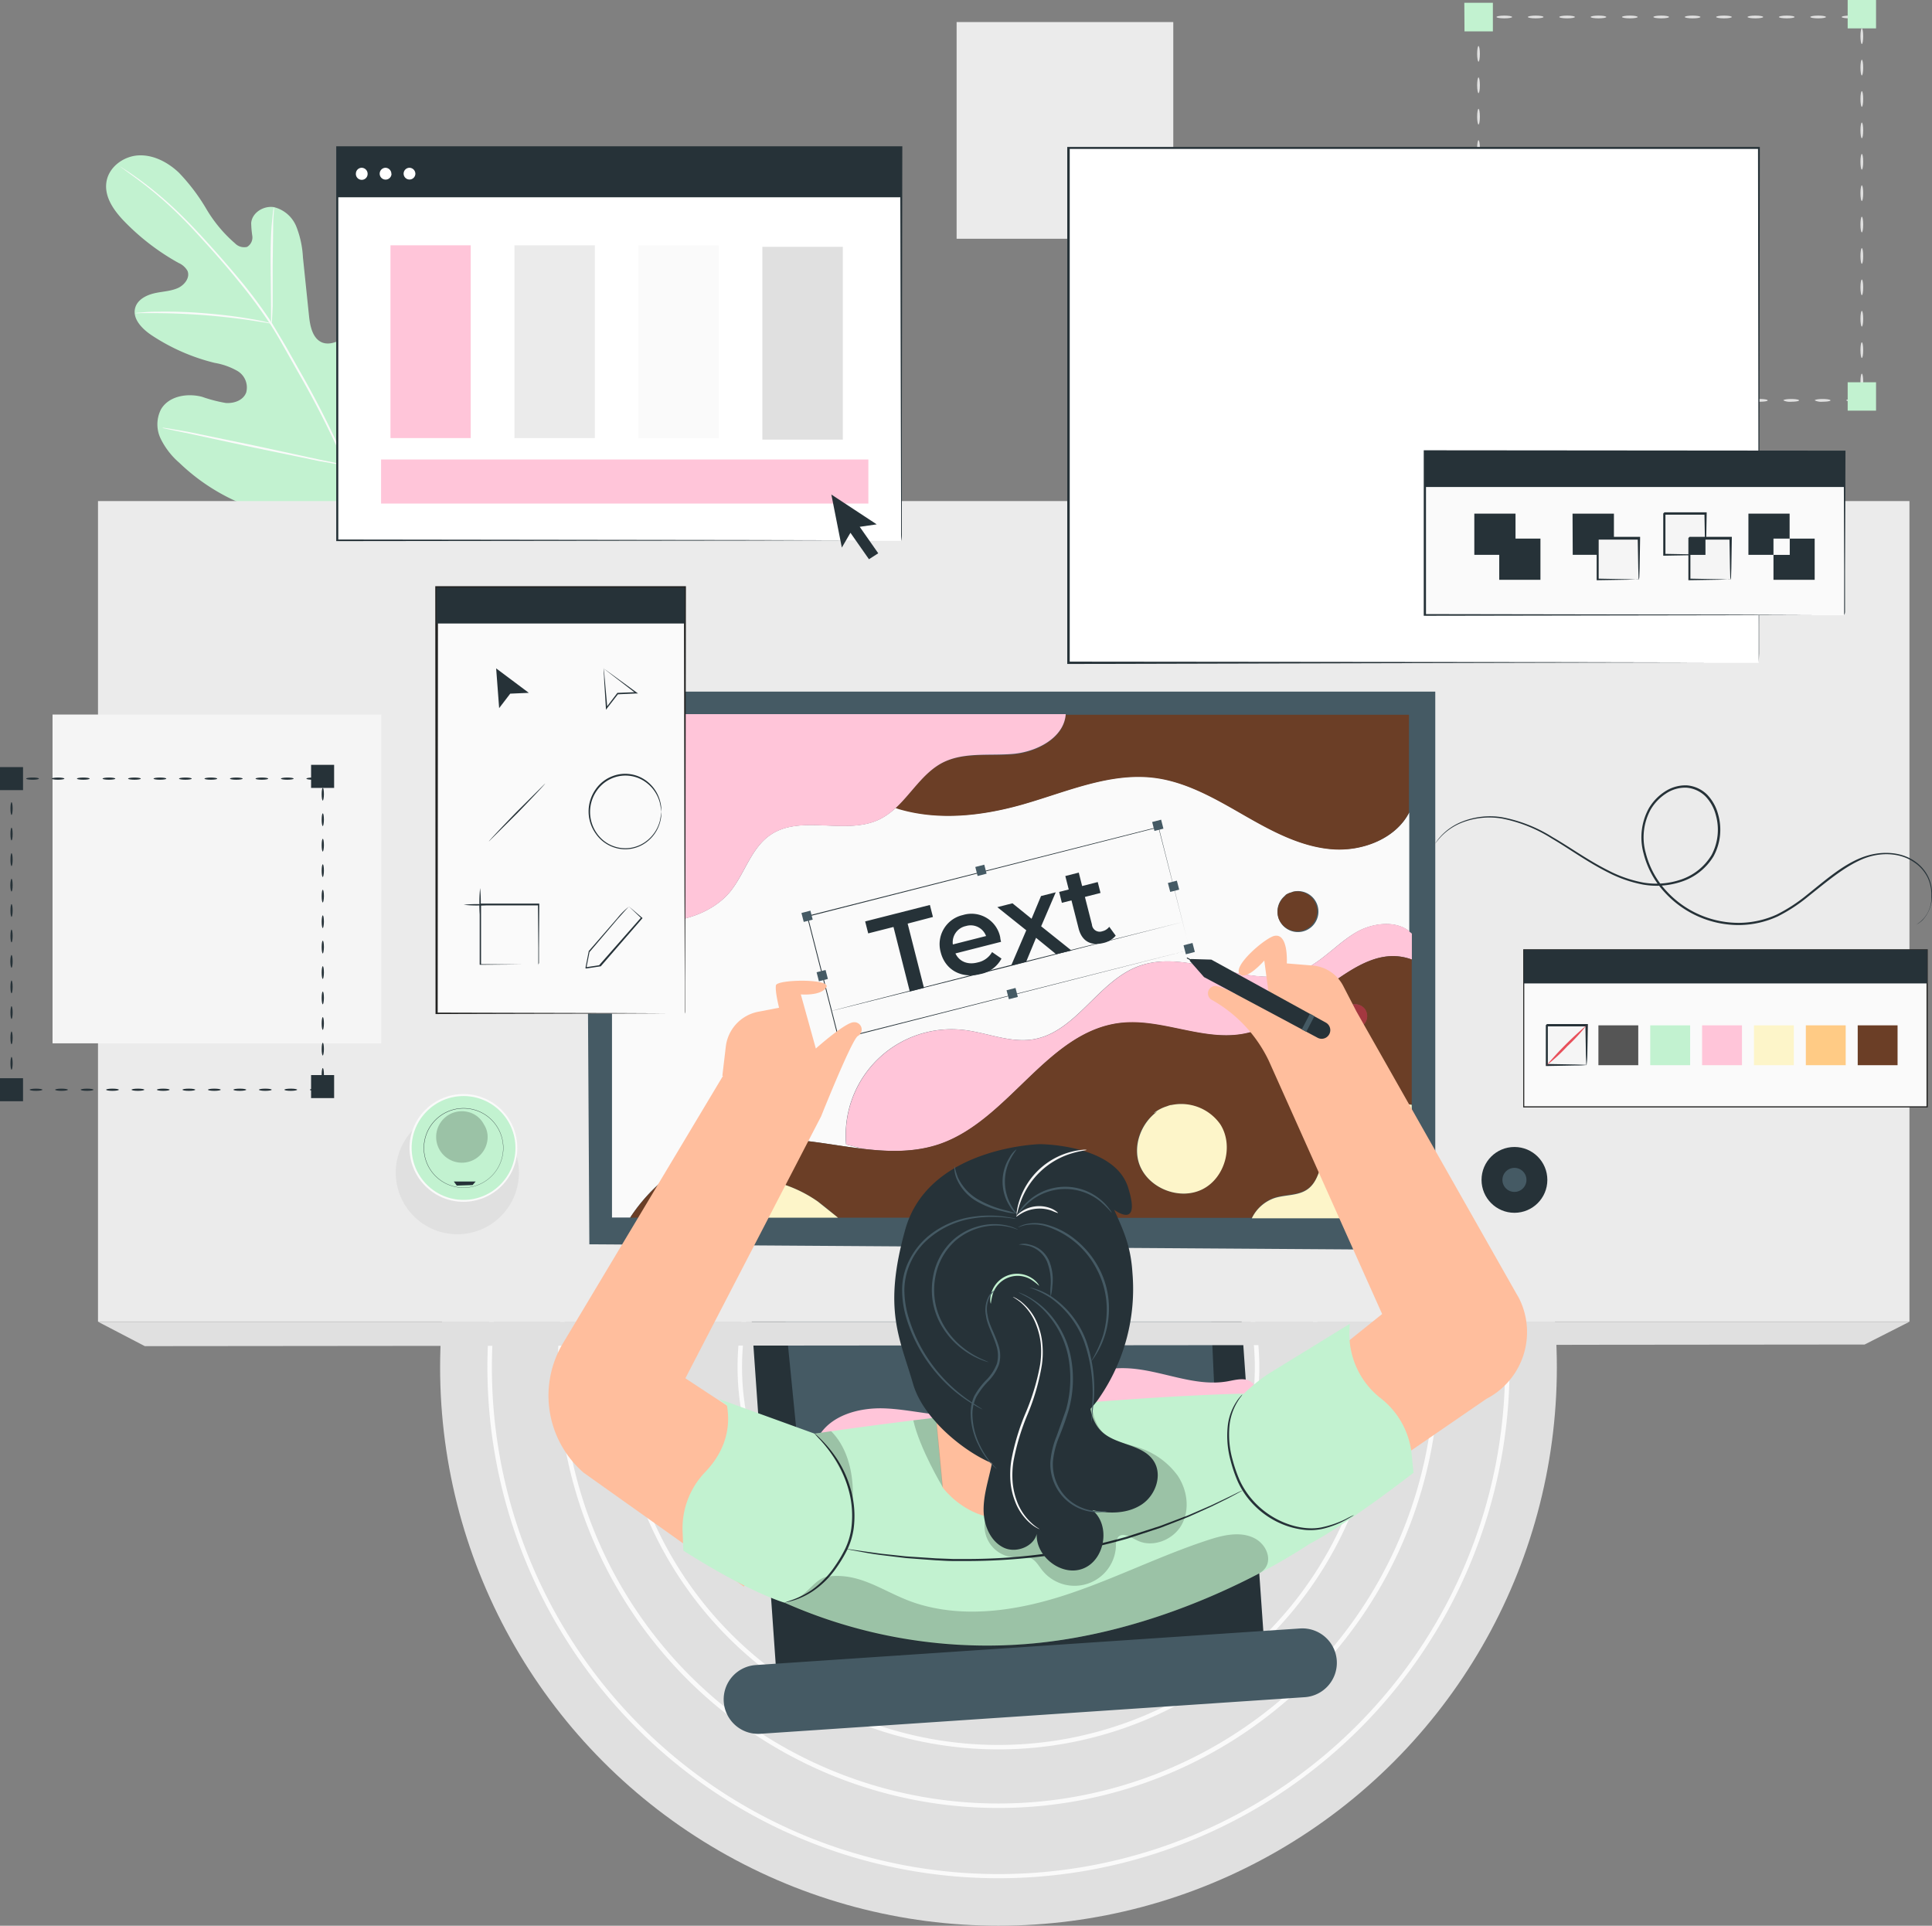 <svg xmlns="http://www.w3.org/2000/svg" xmlns:xlink="http://www.w3.org/1999/xlink" viewBox="0 0 430.95 429.51" xmlns:v="https://vecta.io/nano"><rect x="0" y="0" width="430.95" height="429.51" fill="#808080" stroke="none"/><style><![CDATA[.S{fill:#263238}.T{fill:#fafafa}.U{fill:#455a64}.V{fill:#f5f5f5}.W{fill:#ffc5d9}.X{fill:#e0e0e0}.Y{fill:#c2f2d0}.Z{fill:#ebebeb}.a{fill:#6b3e26}.b{fill:#fdf5c9}.c{fill:#e8505b}.d{fill:#ffbe9d}]]></style><g class="X"><use xlink:href="#B"/><path d="M404.8 89.3c0-.17.79-.31 1.75-.31s1.76.14 1.76.31-.79.3-1.76.3a3.21 3.21 0 0 1-1.75-.3zm-7 0c0-.17.79-.31 1.75-.31s1.75.14 1.75.31-.78.3-1.75.3a3.21 3.21 0 0 1-1.75-.3z"/><use xlink:href="#C"/><use xlink:href="#C" x="-7"/><use xlink:href="#B" x="-35.01"/><path d="M369.79 89.3c0-.17.79-.31 1.76-.31s1.75.14 1.75.31-.79.3-1.75.3a3.3 3.3 0 0 1-1.76-.3zm-7 0c0-.17.79-.31 1.75-.31s1.75.14 1.75.31-.78.3-1.75.3a3.21 3.21 0 0 1-1.75-.3z"/><use xlink:href="#C" x="-35.01"/><use xlink:href="#C" x="-42.01"/><use xlink:href="#B" x="-70.02"/><use xlink:href="#B" x="-77.02"/><path d="M329.8 87.28c.16 0 .3.79.3 1.75v.27l-.3-.3c.84 0 1.48.14 1.48.3s-.64.27-1.48.3h-.3V89c-.01-.93.13-1.72.3-1.72z"/><use xlink:href="#D"/><use xlink:href="#E"/><use xlink:href="#E" y="-7"/><path d="M329.8 59.28c.16 0 .3.78.3 1.75s-.14 1.75-.3 1.75-.31-.79-.31-1.75.14-1.75.31-1.75z"/><use xlink:href="#D" y="-28.01"/><use xlink:href="#D" y="-35.01"/><use xlink:href="#E" y="-35.01"/><use xlink:href="#E" y="-42.01"/><path d="M329.8 24.27c.16 0 .3.78.3 1.75s-.14 1.75-.3 1.75-.31-.79-.31-1.75.14-1.75.31-1.75zm0-7c.16 0 .3.79.3 1.76s-.14 1.75-.3 1.75-.31-.79-.31-1.75.14-1.77.31-1.77z"/><use xlink:href="#D" y="-70.02"/><path d="M330.3 3.79c0 .08-.2.16-.52.21l.21-.21a6.21 6.21 0 0 1 .09 1.21c0 1-.14 1.75-.3 1.75s-.31-.75-.31-1.75a8.25 8.25 0 0 1 .09-1.22v-.24h.18c.38.08.56.16.56.25z"/><use xlink:href="#F"/><use xlink:href="#F" x="7"/><use xlink:href="#G"/><use xlink:href="#G" x="7"/><use xlink:href="#H"/><use xlink:href="#H" x="7"/><use xlink:href="#F" x="42"/><path d="M386.3 3.79c0 .16-.79.3-1.75.3s-1.76-.14-1.76-.3.79-.31 1.76-.31 1.75.14 1.75.31z"/><use xlink:href="#G" x="42"/><use xlink:href="#H" x="35"/><use xlink:href="#H" x="42"/><use xlink:href="#F" x="77"/><use xlink:href="#I"/><path d="M415.3 16.83c-.17 0-.31-.79-.31-1.76s.14-1.75.31-1.75.3.79.3 1.75-.13 1.76-.3 1.76z"/><use xlink:href="#J"/><use xlink:href="#K"/><use xlink:href="#K" y="7"/><use xlink:href="#I" y="35.01"/><use xlink:href="#I" y="42.01"/><use xlink:href="#J" y="35.01"/><use xlink:href="#J" y="42.01"/><use xlink:href="#K" y="42.01"/><use xlink:href="#K" y="49.01"/><use xlink:href="#I" y="77.02"/></g><path d="M412.14 85.26h6.33v6.33h-6.33zm-85.51.87H333v6.33h-6.33zM412.14 0h6.33v6.33h-6.33zm-85.51.62H333V7h-6.33zM82.22 112.69c11.06-9.7 12.06-25.54 10-39.45-.34-2.33-.36-4.81-1.69-6.74s-4.08-3-6.06-1.82c-1.64 1-2.17 3.1-3 4.88a13.7 13.7 0 0 1-4.89 5.82c-1.4.94-3.18 1.61-4.74 1-2.13-.89-2.68-3.65-2.92-6l-1.35-13a21.56 21.56 0 0 0-1.46-6.81 7.26 7.26 0 0 0-5-4.37c-2.28-.37-4.87 1.2-5.08 3.52a21.69 21.69 0 0 0 .25 2.9 2.45 2.45 0 0 1-1.17 2.45 2.84 2.84 0 0 1-2.67-.78 30.81 30.81 0 0 1-6.45-7.75 43.25 43.25 0 0 0-6.12-8.06c-2.45-2.31-5.68-4-9-3.82s-6.66 2.61-7.14 6 1.8 6.47 4.16 8.88a51.94 51.94 0 0 0 11.91 9.09 4.28 4.28 0 0 1 2 1.74c.68 1.49-.62 3.19-2.09 3.86-1.71.77-3.61.77-5.4 1.21s-3.65 1.43-4.15 3.21c-.69 2.47 1.57 4.74 3.7 6.15a44.68 44.68 0 0 0 14 6.13A15.42 15.42 0 0 1 53 82.76a4.28 4.28 0 0 1 1.92 4.77c-.65 1.77-2.73 2.48-4.55 2.35a32.37 32.37 0 0 1-5.31-1.38c-3.32-.86-7.41-.18-9.15 2.8a7.37 7.37 0 0 0-.06 6.57 17 17 0 0 0 4.15 5.35 44.89 44.89 0 0 0 20.51 11.28c7.68 1.75 14.6 1.69 21.66-1.81" class="Y"/><g class="T"><path d="M83.54 123a103 103 0 0 0-5.9-18.69 209.32 209.32 0 0 0-10.71-21.44l-3.1-5.49-3.13-5.26a107.61 107.61 0 0 0-6.86-9.3C51.51 60 49.2 57.35 47 54.91s-4.26-4.66-6.25-6.61a82.79 82.79 0 0 0-10-8.51c-1.26-.9-2.26-1.58-2.94-2l-.78-.5c-.18-.12-.27-.17-.28-.16l.25.19.76.54L30.67 40a88.87 88.87 0 0 1 9.91 8.58c2 2 4 4.2 6.2 6.64s4.46 5.07 6.77 7.92a107 107 0 0 1 6.82 9.29c1.09 1.67 2.09 3.44 3.11 5.24l3.09 5.48a211.32 211.32 0 0 1 10.73 21.33 103.83 103.83 0 0 1 6 18.61"/><path d="M60.57 72.12a4.21 4.21 0 0 0 .12-1l.13-2.78v-9.16l.12-9.18c0-1.17.1-2.11.15-2.77a4.18 4.18 0 0 0 0-1 4.9 4.9 0 0 0-.19 1L60.62 50c-.19 2.34-.27 5.59-.25 9.17l.09 9.15v2.78a4.79 4.79 0 0 0 .11 1.02zm-30.43-2.28a6.12 6.12 0 0 0 1.21 0h3.27c2.76 0 6.58.12 10.79.44s8 .79 10.73 1.2l3.24.51a6.81 6.81 0 0 0 1.19.16 6.64 6.64 0 0 0-1.16-.32c-1.07-.25-2.14-.47-3.22-.65-2.73-.49-6.53-1-10.75-1.33a105.59 105.59 0 0 0-10.82-.32c-1.39 0-2.51.11-3.28.18a6 6 0 0 0-1.2.13zm47.08 34a1.68 1.68 0 0 0 .16-.39l.39-1.13 1.31-4.22c1.07-3.57 2.38-8.55 3.75-14.07l3.62-14.1 1.18-4.25.37-1.18a2.07 2.07 0 0 0 .08-.42 1.71 1.71 0 0 0-.17.39c-.1.31-.23.68-.39 1.13-.33 1-.78 2.43-1.31 4.22-1.06 3.57-2.37 8.56-3.75 14.08L78.79 98l-1.18 4.25-.31 1.16a1.15 1.15 0 0 0-.08.41z"/><path d="M36.19 95.42a1.48 1.48 0 0 0 .41.12l1.19.26 4.4.91 14.47 3.12 14.5 3 4.42.77 1.21.18a1.55 1.55 0 0 0 .43 0 2.77 2.77 0 0 0-.41-.12l-1.2-.26-4.39-.9-14.47-3.13-14.51-3-4.42-.77-1.21-.18a2.94 2.94 0 0 0-.42 0z"/></g><circle cx="222.72" cy="304.96" r="124.55" class="X"/><path d="M222.72 403.25A98.29 98.29 0 1 1 321 305a98.3 98.3 0 0 1-98.28 98.25zm0-195.58A97.29 97.29 0 1 0 320 305a97.29 97.29 0 0 0-97.29-97.29zm0 211.25a114 114 0 1 1 114-114 114 114 0 0 1-114 114zm0-226.93a113 113 0 1 0 113 113 113 113 0 0 0-113-112.99zm0 198.19A85.23 85.23 0 1 1 307.94 305a85.23 85.23 0 0 1-85.22 85.18zm0-169.45A84.23 84.23 0 1 0 306.94 305a84.23 84.23 0 0 0-84.22-84.23zm0 156.1A71.87 71.87 0 1 1 294.59 305a71.87 71.87 0 0 1-71.87 71.83zm0-142.74A70.87 70.87 0 1 0 293.59 305a70.87 70.87 0 0 0-70.87-70.87zm0 129A58.19 58.19 0 1 1 280.9 305a58.19 58.19 0 0 1-58.18 58.18zm0-115.37A57.19 57.19 0 1 0 279.9 305a57.19 57.19 0 0 0-57.18-57.19zm0 103A45.86 45.86 0 1 1 268.58 305a45.86 45.86 0 0 1-45.86 45.86zm0-90.72a44.86 44.86 0 1 0 44.86 45 44.86 44.86 0 0 0-44.86-44.86z" class="T"/><path d="M213.38,4.92h48.33V53.25H213.38Z" class="Z"/><path d="M165.71,266.62,274.46,259l8.36,119.44-108.75,7.61Z" class="S"/><path d="M271.21,317.43l-1.59-35.21-94.74,8.89,3.62,36.58ZM291,378.54,169.62,386.7a7.69,7.69,0,0,1-8.18-7.15h0a7.68,7.68,0,0,1,7.15-8.18h0L290,363.21a7.69,7.69,0,0,1,8.18,7.15h0a7.69,7.69,0,0,1-7.15,8.18Z" class="U"/><path d="M21.86,111.76H425.92v183H21.86Z" class="Z"/><path d="M21.86,294.8l10.44,5.44,383.62-.36,10-5.08Z" class="X"/><path d="M131.46,277.53l-.72-123.27H320.15V278.8l-188.69-1.27Z" class="U"/><path d="M170.55,254.07c7.33-.39,14.78,1.34,22.11,2.18l-3.93-1A23.61,23.61,0,0,1,215,229.72c5.21.61,10.33,2.95,15.5,2.08,9.49-1.6,14.36-12.89,23.37-16.27,11.51-4.32,24.91,5.78,36.26,1.05,4.6-1.91,7.95-6,12.22-8.54,3.65-2.19,8.95-2.83,12-.3V181.21c-3,5.86-10.5,8.71-17.22,8.16-7.14-.59-13.63-4.17-19.83-7.73s-12.55-7.22-19.65-8.22c-10.11-1.29-19.9,3.22-29.7,6-8.85,2.49-18.38,3.57-27.21,1-.3-.09-.58-.2-.88-.3a15.13,15.13,0,0,1-3.68,2.62c-7.52,3.64-17.55-1.24-24.41,3.52-4.11,2.85-5.54,8.19-8.56,12.18-5.57,7.36-19,9.49-26.7,4.33v68.78h4.05a39,39,0,0,1,30-17.48Zm116-54.32a4,4,0,0,1,1.54-.74l.22-.08h-.08a4.57,4.57,0,1,1-1.23.57Z" class="T"/><path d="M314.38,207.7c-3.08-2.53-8.38-1.89-12,.3-4.27,2.57-7.62,6.63-12.22,8.54-11.35,4.73-24.75-5.37-36.26-1-9,3.38-13.88,14.67-23.37,16.27-5.17.87-10.29-1.47-15.5-2.08a23.62,23.62,0,0,0-26.27,25.53l3.93,1c5.71.66,11.33.78,16.76-1,15.62-5.28,24.13-25.18,40.51-27.07,9.08-1,18.15,4,27.17,2.47,7.31-1.24,13.14-6.55,19.18-10.85s11.87-8.26,18.62-5.79v-5.79a5.79,5.79,0,0,0-.55-.43Z" class="W"/><path d="M296.3,219.75c-6,4.3-11.87,9.61-19.18,10.85-9,1.54-18.09-3.52-27.17-2.47-16.38,1.89-24.89,21.79-40.51,27.07-5.43,1.83-11.05,1.71-16.76,1.05-7.33-.84-14.78-2.57-22.11-2.18a39,39,0,0,0-30,17.52h4a29.71,29.71,0,0,1,14.4-8.08A29.12,29.12,0,0,1,182.46,268c1.54,1.1,3,2.36,4.44,3.59h29.81c1.32-.75,2.64-1.49,4-2.17,5.4-2.75,11.57-4.65,17.49-3.39a15.24,15.24,0,0,1,9.13,5.59h31.93a8.78,8.78,0,0,1,5.15-4.54c2.41-.74,5.19-.46,7.25-1.91,2.4-1.68,2.85-5,3.82-7.73a17.82,17.82,0,0,1,19.42-11.06V214c-6.75-2.47-12.68,1.56-18.6,5.79ZM268.08,265.3c-5.08,2.5-12-.31-14-5.64-1.52-4.19.39-9.18,4-11.74l-.79.37a9.14,9.14,0,0,1,2.95-1.54,7.26,7.26,0,0,1,1-.32l-.18.08a10.62,10.62,0,0,1,11.05,4.28c3.06,4.78,1,12-4.05,14.51Zm35.42-36.22a2.68,2.68,0,0,1-2.62-4.68h0l-.27.13a2.3,2.3,0,0,1,.93-.45l.14-.05h-.05a2.7,2.7,0,0,1,1.87,5Z" class="a"/><path d="M295.45 257.55c-1 2.76-1.42 6.05-3.82 7.73-2.06 1.45-4.84 1.17-7.25 1.91a8.78 8.78 0 0 0-5.15 4.54h35.67v-25.31a17.81 17.81 0 0 0-19.45 11.13zM159 263.51a29.71 29.71 0 0 0-14.4 8.08h42.33l-4.49-3.59a29.11 29.11 0 0 0-23.44-4.49z" class="b"/><use xlink:href="#L" class="c"/><path d="M225.82 168.28c-5.33.39-11-.53-15.77 1.94-4.24 2.22-6.82 6.72-10.29 10 .29.09.58.21.87.29 8.83 2.56 18.36 1.48 27.21-1 9.8-2.76 19.6-7.28 29.7-6 7.1.91 13.48 4.62 19.68 8.18s12.69 7.14 19.83 7.73c6.73.56 14.19-2.29 17.23-8.16v-21.84h-76.56c-.37 5.23-6.61 8.46-11.9 8.86zm59.36 36.46a4.44 4.44 0 1 0 3.07-5.77h.08l-.22.08a4 4 0 0 0-1.54.74l.45-.21a4.63 4.63 0 0 0-1.84 5.16z" class="a"/><path d="M261.08,246.51l.22-.09a7.26,7.26,0,0,0-1,.32,9.14,9.14,0,0,0-2.95,1.54l.79-.37c-3.57,2.56-5.48,7.55-4,11.74,1.92,5.33,8.88,8.14,14,5.64s7.11-9.73,4.07-14.51a10.65,10.65,0,0,0-11.13-4.27Z" class="b"/><use xlink:href="#M" class="c"/><path d="M163.21,198.47c3-4,4.45-9.33,8.56-12.18,6.86-4.76,16.89.12,24.41-3.52a15.13,15.13,0,0,0,3.68-2.62c3.48-3.25,6.06-7.75,10.3-10,4.74-2.47,10.43-1.55,15.76-2s11.43-3.59,11.8-8.87H136.15l.15,43.3.21.13c7.71,5.25,21.13,3.12,26.7-4.24Z" class="W"/><path d="M265.38,211.85l-7-27.37.08.05-78.35,19.94h0l.07-.13,7,27.39-.13-.07,78.39-19.81-78.34,20H187v-.1l-7-27.39v-.1h.11l78.29-19.84h.06v.06l6.91,27.37Z" class="S"/><path d="M264 210.83l2-.51.52 2-2 .52zM185.73 231l2-.51.51 2-2 .52zM257 183.34l2-.52.51 2-2 .51zm-39.45 10.03l2-.51.52 2-2 .52zm6.97 27.5l2-.52.52 2-2 .51zm-42.37-4.02l2-.51.52 2-2 .52zm78.36-19.91l2-.52.52 2-2 .51zm-81.74 6.69l2-.52.51 2-2 .51z" class="U"/><g class="S"><path d="M199.3 206.75l-5.64 1.43-.68-2.67 14.44-3.67.68 2.68-5.64 1.48 3.64 14.34-3.16.81zm24 3.31l-10.18 2.59c.84 1.8 2.73 2.62 5 2a4.79 4.79 0 0 0 3.17-2.3l2.1 1.45a6.75 6.75 0 0 1-4.69 3.45c-4.35 1.1-7.88-1-8.86-4.84a6.66 6.66 0 0 1 4.57-8.23l.43-.11a6.53 6.53 0 0 1 8.12 4.38 6.23 6.23 0 0 1 .15.62 5 5 0 0 0 .19.99zm-10.72.58l7.37-1.87a3.65 3.65 0 0 0-4.48-2.23 3.7 3.7 0 0 0-2.93 4.1zm23 2.18l-4.48-3.65-2.21 5.35-3.35.85 3.38-7.88-6.46-5.16 3.38-.86 4.26 3.45 2.11-5.07 3.28-.83-3.25 7.58L239 212zm13.29-4.13a5 5 0 0 1-2.7 1.62c-2.84.72-4.85-.37-5.58-3.24l-1.59-6.25-2.14.54-.61-2.43 2.14-.54-.76-3 3-.77.75 3 3.48-.89.62 2.43-3.48.89 1.57 6.17a1.73 1.73 0 0 0 1.87 1.58 1.58 1.58 0 0 0 .42-.09 2.73 2.73 0 0 0 1.57-1z"/><path d="M263.8 205.65l-39.15 10-39.21 9.85c0-.06 17.52-4.55 39.16-10.05l39.2-9.8zm163.5.66a7 7 0 0 0 3.51-6.47 9 9 0 0 0-.78-4 8.71 8.71 0 0 0-3.2-3.6c-2.93-2-7.37-2.34-11.46-.59s-7.88 5-12 8.27a36.18 36.18 0 0 1-6.86 4.49 21 21 0 0 1-8.48 1.91A22.37 22.37 0 0 1 371.3 199a20 20 0 0 1-4.69-8.67 13.49 13.49 0 0 1 1.15-10 11.21 11.21 0 0 1 3.56-3.75 8.41 8.41 0 0 1 4.91-1.42 7.27 7.27 0 0 1 4.58 2.09 10 10 0 0 1 2.42 4.33 12.39 12.39 0 0 1-1 9.39 13.11 13.11 0 0 1-7.1 5.66 17.45 17.45 0 0 1-8.66.66 28.41 28.41 0 0 1-7.75-2.69c-4.74-2.38-8.7-5.32-12.56-7.57a32.36 32.36 0 0 0-11.11-4.46 16.92 16.92 0 0 0-8.91.89 13.16 13.16 0 0 0-4.73 3.16l-.58.65-.39.49c-.2.27-.32.4-.32.4s.09-.15.28-.43l.36-.51.57-.67a13.06 13.06 0 0 1 4.74-3.27 16.87 16.87 0 0 1 9-1 32.43 32.43 0 0 1 11.24 4.43c3.9 2.24 7.87 5.16 12.57 7.5a28 28 0 0 0 7.64 2.63 17.08 17.08 0 0 0 8.42-.66 12.7 12.7 0 0 0 6.83-5.46 12 12 0 0 0 .94-9 9.42 9.42 0 0 0-2.29-4.1 6.76 6.76 0 0 0-4.25-1.94 7.73 7.73 0 0 0-4.59 1.33 10.78 10.78 0 0 0-3.4 3.58 12.93 12.93 0 0 0-1.09 9.62 19.49 19.49 0 0 0 4.56 8.45 21.88 21.88 0 0 0 16.35 7.17 20.65 20.65 0 0 0 8.29-1.84 36.13 36.13 0 0 0 6.79-4.42c4.09-3.27 7.86-6.6 12.1-8.27s8.76-1.36 11.76.68a9 9 0 0 1 3.26 3.75 9.13 9.13 0 0 1 .76 4.12 7.91 7.91 0 0 1-2.06 5.31 4.5 4.5 0 0 1-.66.57 2.32 2.32 0 0 1-.53.35z"/></g><g opacity=".3"><use xlink:href="#M"/><use xlink:href="#L"/></g><path d="M182.47,320.59c2.74-4.93,9.09-6.66,14.73-6.47s11.21,1.82,16.85,1.56c12.9-.61,24.07-10.89,37-10.52,7.75.22,15.31,4.33,22.93,2.9,1.84-.35,4-.93,5.37.37a3.41,3.41,0,0,1,.12,4.24,9.22,9.22,0,0,1-3.64,2.75c-19.7,9.95-42.5,10.92-64.39,13.67-5.6.7-11.3,1.53-16.86.55s-11.09-4.13-13.32-9.31" class="W"/><path d="M338.24 288.53l-35.71-63-2.91-5.63a8.47 8.47 0 0 0-6.83-4.55l-5.76-.47s.42-6.68-2.69-6.16c-2 .34-9.28 6.59-7.87 8.43s5.54-2.91 5.54-2.91l1.57 11.69s-10.95-6.37-12.71-6a1.65 1.65 0 0 0-.45 3.14A30.89 30.89 0 0 1 283 236.56h0l25.3 56.52-8.64 6.92 10.26 26.85L331.55 312a16.77 16.77 0 0 0 7.2-22.6l-.51-.87z" class="d"/><g class="S"><path d="M264.8,213.55l1,.54-.1.19-1-.54Z"/><path d="M265.71,213.9l4.49.13,25.54,14.05a1.92,1.92,0,0,1,.77,2.58h0a1.92,1.92,0,0,1-2.59.81h0l-25.35-13.54-3.08-3.5a.31.31,0,0,1,0-.44.35.35,0,0,1,.22-.08Z"/></g><path d="M293.18,226.67l-1.81,3.47-1-.54,1.83-3.5,1,.57Z" class="U"/><path d="M190.54,228c-1.79-.18-8.56,5.86-8.56,5.86l-3.35-12.07s4.49.4,5.69-1.58-11-1.79-11.24-.45.7,5,.7,5l-4.61.89a9,9,0,0,0-7.28,7.84l-.76,6.44.13.05-35.68,59.61a22.75,22.75,0,0,0,4.61,28.88l35.75,25.4,13.36-29.1-26.42-17.36L183.15,249s6.82-17.09,8.2-17.93a1.64,1.64,0,0,0-.81-3.08Z" class="d"/><path d="M315.3,328.48l-.42-4.15A18.13,18.13,0,0,0,308,311.88h0A18.13,18.13,0,0,1,301,297l.06-1.73L282.8,306.5a39.14,39.14,0,0,0-5.44,4.43v-.09s-39,.64-95.66,8.92L160.3,312l1.85,1.45c1,5.7-.88,10.74-4.89,14.92h0a18.09,18.09,0,0,0-5,13.3l.17,4.17s12.81,8.35,22.14,11.49l.34.1a111.39,111.39,0,0,0,49.78,9.51c34.87-1.42,63.52-20,67.28-22.52,8.78-4.58,23.33-15.94,23.33-15.94Z" class="Y"/><path d="M181.73 319.76a1.57 1.57 0 0 1 .38.3c.24.2.58.53 1 .95a27.78 27.78 0 0 1 3.27 3.91 23.79 23.79 0 0 1 3.26 6.84 21.72 21.72 0 0 1 .77 9.24 16.43 16.43 0 0 1-1.41 4.63 30.7 30.7 0 0 1-2.3 3.86 20.21 20.21 0 0 1-5.34 5.37 17.46 17.46 0 0 1-4.62 2.18 12.57 12.57 0 0 1-1.34.35 1.59 1.59 0 0 1-.48.07l1.76-.62a18.37 18.37 0 0 0 4.48-2.28 20.76 20.76 0 0 0 5.14-5.35 29.58 29.58 0 0 0 2.24-3.8 15.64 15.64 0 0 0 1.35-4.49 21.57 21.57 0 0 0-.71-9 24.44 24.44 0 0 0-3.1-6.77 31.73 31.73 0 0 0-3.11-4 18.1 18.1 0 0 1-1.24-1.39z" class="S"/><g opacity=".2"><path d="M281.35 350.6c2.82-2 1.42-6.13-1.72-7.61s-6.84-.59-10.14.49c-10.66 3.48-20.72 8.58-31.36 12.11s-22.28 5.41-33 2.25c-7.49-2.2-12.53-7.12-20.28-6.24-3.53.4-4.64 4.89-9.86 6a114.63 114.63 0 0 0 23.45 7.4 109.13 109.13 0 0 0 29.25 1.83 130.17 130.17 0 0 0 29.56-5.94 148.22 148.22 0 0 0 24.1-10.25zm-91.17-16.18s.92-9.47-4.79-15.21l-3.82.58s5.02 3.63 8.61 14.63z"/></g><path d="M208.3,309.27c-.2.52,1.93,22.44,1.93,22.44s11.11,15.5,28.59.41l2.1-23.9Z" class="d"/><g opacity=".2"><path d="M210.3,331.71s-5.15-8.55-6.58-14.92l4.24-.51,1,1.18Z"/></g><g class="S"><path d="M302,337.91a2,2,0,0,1-.42.3l-1.29.74a20.48,20.48,0,0,1-5.12,2,12.84,12.84,0,0,1-3.81.3,18.43,18.43,0,0,1-4.28-.9,19,19,0,0,1-8.22-5.59,17.8,17.8,0,0,1-2.79-4.38,30.65,30.65,0,0,1-1.56-4.56,20.75,20.75,0,0,1-.61-8.11,12.32,12.32,0,0,1,1.93-5.13,7.48,7.48,0,0,1,.92-1.18c.22-.25.35-.38.36-.36a1.73,1.73,0,0,1-.28.43,11.38,11.38,0,0,0-.83,1.22,12.75,12.75,0,0,0-1.73,5.07,20.87,20.87,0,0,0,.7,7.94,32,32,0,0,0,1.56,4.47,18,18,0,0,0,2.74,4.25c4.56,5.32,11.43,7.24,15.83,6.17a22,22,0,0,0,5.1-1.8,20,20,0,0,1,1.8-.88Z"/><path d="M277.14 332.42a.66.66 0 0 1-.2.14l-.6.33-2.34 1.26-3.75 1.85-5.07 2.29-6.28 2.45-7.35 2.41a133.41 133.41 0 0 1-17.33 3.75 139.5 139.5 0 0 1-17.69 1.27h-4c-1.29 0-2.54-.11-3.76-.16l-6.72-.5-5.52-.67q-2.09-.27-4.14-.66l-2.61-.48-.68-.14-.23-.06h.24l.69.09 2.62.38 4.15.57 5.52.59 6.7.44 3.75.14h4a129.71 129.71 0 0 0 34.88-5l7.35-2.36 6.28-2.38 5.09-2.21 3.78-1.8 2.38-1.17.63-.29z"/></g><g opacity=".2"><path d="M220.08,337.84a7,7,0,0,0,4,9.05,7.15,7.15,0,0,0,2.63.46,8,8,0,0,1,3.08.11c1.18.46,1.82,1.67,2.6,2.66a9.24,9.24,0,0,0,16.53-5.27,3.2,3.2,0,0,1,.47-2c1-1.16,2.8,0,4.16.67,3.45,1.8,8.09,0,10-3.39s1.3-7.83-.89-11.05a17.35,17.35,0,0,0-9.46-6.45c-2.38-.73-5-1.17-6.86-2.83-2.69-2.39-2.94-6.43-3-10"/></g><g class="S"><path d="M248.52 269.83c2.44 5.36 3.72 8.45 4.09 14.16a42.78 42.78 0 0 1-7.35 27.7h0C241.09 318 228.64 325.93 225 327s-18.36-8.07-21.33-18.34-6.78-16.52-1.73-34.47c5.18-18.4 30-19 30-19s16.65 0 19.69 9.65-3.11 4.99-3.11 4.99z"/><path d="M222.3,290.42A11.89,11.89,0,0,0,213.66,309c2.06,3,5.45,5,7,8.27,1.46,3,1.15,6.53.46,9.78s-1.76,6.49-1.72,9.82,1.51,6.91,4.52,8.33,7.41-.58,7.43-3.91c-1,5.27,5.07,10.45,10.11,8.61s6.36-9.72,2.19-13.1c3.69.87,7.82.86,11-1.23s4.76-6.74,2.6-9.85c-2.54-3.69-8.35-3.36-11.56-6.48-2.66-2.59-2.8-6.72-3-10.42-.28-5.32-1.08-10.78-3.79-15.36s-7.73-8.13-13.05-7.76"/></g><path d="M231.87 341.06a3.32 3.32 0 0 1-.54-.25 6.11 6.11 0 0 1-.61-.36 8.75 8.75 0 0 1-.78-.58 11.93 11.93 0 0 1-3.52-5 15.61 15.61 0 0 1-1-4.16 20.16 20.16 0 0 1 .15-4.91 50.76 50.76 0 0 1 3.23-10.72 50.73 50.73 0 0 0 3.2-10.66 19.19 19.19 0 0 0 .15-4.79 16.38 16.38 0 0 0-1-4.07 12.34 12.34 0 0 0-3.39-5c-1.1-.92-1.85-1.25-1.82-1.31a2.61 2.61 0 0 1 .54.24 3.76 3.76 0 0 1 .61.36 5.48 5.48 0 0 1 .8.56 11.89 11.89 0 0 1 3.6 5 15.63 15.63 0 0 1 1 4.15 19.69 19.69 0 0 1-.1 4.91 49.19 49.19 0 0 1-3.08 10.76 51.08 51.08 0 0 0-3.23 10.6 19.8 19.8 0 0 0-.2 4.8 15.79 15.79 0 0 0 .91 4.07 12.39 12.39 0 0 0 3.31 5c1.07 1 1.81 1.31 1.78 1.36z" class="T"/><path d="M246.9,337.06a2.65,2.65,0,0,1-.62.14,9.22,9.22,0,0,1-1.82.08,10.53,10.53,0,0,1-9.08-6A10.73,10.73,0,0,1,234.3,326a19.41,19.41,0,0,1,1.4-5.72l2.09-5.88a25.94,25.94,0,0,0,.48-11.88,20.47,20.47,0,0,0-4.1-8.77,18.39,18.39,0,0,0-4.87-4.35l-2.15-1.15a2.49,2.49,0,0,1,.6.2,12.43,12.43,0,0,1,1.65.78,18,18,0,0,1,5.13,4.27,20.57,20.57,0,0,1,4.28,8.92,25.67,25.67,0,0,1-.44,12.1,62.36,62.36,0,0,1-2.11,5.93,19.41,19.41,0,0,0-1.4,5.56,10.55,10.55,0,0,0,3.67,8.6,10.78,10.78,0,0,0,6,2.44,20.82,20.82,0,0,0,2.37,0Z" class="U"/><path d="M231.78,286.78a14.38,14.38,0,0,0-1.75-1.36,5.82,5.82,0,0,0-8,1.92,5.5,5.5,0,0,0-.59,1.28,14.49,14.49,0,0,0-.43,2.18,2.09,2.09,0,0,1-.12-.61,5,5,0,0,1,.2-1.68,6,6,0,0,1,9.13-3.4,5,5,0,0,1,1.25,1.14c.24.32.34.52.31.53Z" class="Y"/><g class="U"><path d="M222.3,327.59a1.93,1.93,0,0,1-.36-.28,10,10,0,0,1-.93-.91,16.87,16.87,0,0,1-2.71-4,16,16,0,0,1-1.78-6.88,9.29,9.29,0,0,1,.78-4.12,16.64,16.64,0,0,1,2.72-3.63,10.32,10.32,0,0,0,2.35-3.64,6.9,6.9,0,0,0-.13-4c-.75-2.5-2.07-4.62-2.31-6.69a6.41,6.41,0,0,1,.82-4.68,3.31,3.31,0,0,1,1-.9c.26-.15.4-.22.41-.2a5.3,5.3,0,0,0-1.2,1.21,6.28,6.28,0,0,0-.66,4.53c.27,2,1.59,4,2.4,6.61a7.25,7.25,0,0,1,.16,4.25,10.3,10.3,0,0,1-2.45,3.84,17.13,17.13,0,0,0-2.65,3.51,8.89,8.89,0,0,0-.85,3.93,16,16,0,0,0,1.63,6.72,18.56,18.56,0,0,0,2.54,4l1.22,1.31Zm21.13-10.24a9.72,9.72,0,0,1,.07-1.43l.2-3.88a34.57,34.57,0,0,0-1.8-12.56,20.85,20.85,0,0,0-7.55-10,21.59,21.59,0,0,0-4.73-2.31,2.35,2.35,0,0,0,.37.05,8.68,8.68,0,0,1,1,.27,14.55,14.55,0,0,1,3.54,1.68,20.41,20.41,0,0,1,7.83,10.1A32.67,32.67,0,0,1,244,312l-.37,3.89a7,7,0,0,1-.24,1.44Z"/><path d="M234.35,289.15a13.18,13.18,0,0,1,0-2.35,12.33,12.33,0,0,0-.82-5.44,6.22,6.22,0,0,0-4-3.46,14.54,14.54,0,0,0-2.28-.31,4,4,0,0,1,2.37,0,6.39,6.39,0,0,1,2.39,1.08,6.33,6.33,0,0,1,2,2.52,11.14,11.14,0,0,1,.72,5.68,9.69,9.69,0,0,1-.38,2.33Z"/></g><path d="M236,270.56a9.42,9.42,0,0,1-1.37-.52,8.07,8.07,0,0,0-6.68.55c-.78.44-1.21.81-1.27.75s.3-.52,1.07-1.06a7,7,0,0,1,3.43-1.24,7.14,7.14,0,0,1,3.59.62c.85.45,1.27.85,1.23.9Z" class="V"/><path d="M248 270.52a23.52 23.52 0 0 0-2.55-2.54 12.42 12.42 0 0 0-15.92.2 24.55 24.55 0 0 0-2.49 2.61 3.45 3.45 0 0 1 .48-.86 10.53 10.53 0 0 1 1.77-2 12.3 12.3 0 0 1 16.39-.21 11.21 11.21 0 0 1 1.83 2 3.13 3.13 0 0 1 .49.8z" class="U"/><path d="M242.38,256.47c0,.1-1.28.17-3.26.76a17.45,17.45,0,0,0-11.35,10.54c-.74,1.93-.9,3.22-1,3.2a2.8,2.8,0,0,1,.06-.91,13.25,13.25,0,0,1,.59-2.41A16.5,16.5,0,0,1,239,256.88a14.42,14.42,0,0,1,2.45-.42,2.78,2.78,0,0,1,.91,0Z" class="V"/><path d="M226.72 256.36c.06.06-.55.72-1.23 2a10.68 10.68 0 0 0 .1 10.53c.7 1.24 1.33 1.88 1.26 1.94a5.4 5.4 0 0 1-1.58-1.75 10.14 10.14 0 0 1-.1-10.9 5.23 5.23 0 0 1 1.55-1.82zm-13.8 3.73a16.19 16.19 0 0 0 .77 2.57 11.14 11.14 0 0 0 4.25 4.72 23.29 23.29 0 0 0 6 2.47 18.29 18.29 0 0 1 2.61.8 11.8 11.8 0 0 1-2.7-.44 20.3 20.3 0 0 1-6.19-2.39 10.66 10.66 0 0 1-4.31-5 6.85 6.85 0 0 1-.46-2 1.8 1.8 0 0 1 0-.73zm7.61 43.72a3.89 3.89 0 0 1-.49-.12c-.32-.09-.78-.25-1.36-.48a18.22 18.22 0 0 1-4.56-2.73 17.7 17.7 0 0 1-4.84-6.21 15.85 15.85 0 0 1-1.15-9.53 14.51 14.51 0 0 1 4.67-8.38 14.08 14.08 0 0 1 7.17-3.21 12.82 12.82 0 0 1 5.3.36 8.14 8.14 0 0 1 1.35.51 2.38 2.38 0 0 1 .45.23c0 .06-.65-.25-1.85-.55a13.39 13.39 0 0 0-5.2-.19 14 14 0 0 0-6.91 3.22 14.18 14.18 0 0 0-4.47 8.1 15.6 15.6 0 0 0 1.08 9.24 17.68 17.68 0 0 0 4.64 6.13 20 20 0 0 0 4.4 2.82l1.77.79zm-1.33 10.55a3.46 3.46 0 0 1-.62-.28 14.33 14.33 0 0 1-1.72-1 32.85 32.85 0 0 1-5.74-4.42 34.14 34.14 0 0 1-8.89-14.48 21.86 21.86 0 0 1-1-6.77 14.49 14.49 0 0 1 1.74-6.63 16.85 16.85 0 0 1 4-5 19.86 19.86 0 0 1 9.78-4.36 25.82 25.82 0 0 1 7.24-.09l1.95.32a3.57 3.57 0 0 1 .66.18 3.08 3.08 0 0 1-.68-.07l-1.95-.23a27.26 27.26 0 0 0-7.16.25 19.68 19.68 0 0 0-9.52 4.37 15.3 15.3 0 0 0-5.56 11.27 21.22 21.22 0 0 0 1 6.62 34 34 0 0 0 2.37 5.8 34.79 34.79 0 0 0 6.29 8.55 35.67 35.67 0 0 0 5.59 4.52l2.22 1.45zm24.17-10.72a27.11 27.11 0 0 0 2.66-5.76 20.52 20.52 0 0 0 .82-6.79 19.12 19.12 0 0 0-2.21-8 19.33 19.33 0 0 0-11.34-9.6 10.09 10.09 0 0 0-4.57-.24c-1.07.24-1.61.54-1.63.5s.12-.1.38-.24a6.42 6.42 0 0 1 1.2-.45 9.51 9.51 0 0 1 4.71.07 17.25 17.25 0 0 1 6.24 3.14 20.29 20.29 0 0 1 5.49 6.55 19.07 19.07 0 0 1 2.23 8.25 20 20 0 0 1-.95 6.92 19 19 0 0 1-2 4.26 12.32 12.32 0 0 1-.73 1.05 2.43 2.43 0 0 1-.3.34z" class="U"/><path d="M238.34,33h154V147.84h-154Z" fill="#fff"/><path d="M392.3 147.85v-8.2l-.05-23.2-.11-83.45.21.21h-154l.26-.26V147.8l-.23-.23 111.13.11 31.57.07h.07l-31.52.06-111.33.28h-.24V32.78h154.48V33l-.11 83.55-.05 23.14v6.06l-.08 2.1z" class="S"/><path d="M317.73,100.82h93.63v36.4H317.73Z" class="T"/><g class="S"><path d="M411.36,137.22v-9.78l-.1-26.62.18.18-93.62.08h0l.26-.26v36.4l-.25-.25,67.07.11,19.5.07h.11l-19.44.07-67.24.12h-.25V100.43h.27l93.62.08h.18v.18l-.1,26.73v9a1.56,1.56,0,0,1-.19.75Z"/><path d="M317.73,100.82h93.63v7.8H317.73Zm11.13,13.74h9.19v9.19h-9.19Z"/><path d="M334.42,120.13h9.19v9.19h-9.19Zm16.35-5.57H360v9.19h-9.19Z"/></g><path d="M356.34,120.13h9.19v9.19h-9.19Z" class="V"/><path d="M365.54 129.33a4.17 4.17 0 0 1-.05-.71l-.06-1.89-.12-6.6.23.23h-9.19l.25-.25h0v9.18l-.23-.23 6.6.12 1.89.06a4.21 4.21 0 0 1 .71 0 2.56 2.56 0 0 1-.62 0l-1.84.06-6.74.11h-.22V120h0l.27-.27h9.42v.27l-.11 6.74-.06 1.84a2.75 2.75 0 0 1-.13.75z" class="S"/><path d="M371.22,114.56h9.19v9.19h-9.19Z" class="V"/><path d="M380.42,123.76a4.17,4.17,0,0,1-.05-.71l-.06-1.89-.12-6.59.23.22h-9.19l.26-.26h0v9.23l-.22-.23,6.59.12,1.89.06a4.17,4.17,0,0,1,.71.05,3.11,3.11,0,0,1-.61,0l-1.85.06-6.73.12H371v-9.41h0l.27-.27h9.42v.23l-.12,6.73-.06,1.85a2.71,2.71,0,0,1-.13.69Z" class="S"/><path d="M376.79,120.13H386v9.19h-9.19Z" class="V"/><g class="S"><path d="M386 129.33a4.17 4.17 0 0 1-.05-.71l-.06-1.89-.12-6.6.23.23h-9.2c-.05.06.5-.49.26-.25h0v9.18l-.23-.23 6.6.12 1.89.06a4.21 4.21 0 0 1 .71 0 2.56 2.56 0 0 1-.62 0l-1.84.06-6.74.11h-.22V120h0c-.23.23.32-.32.26-.27h9.43v.27l-.11 6.74-.06 1.84a2.75 2.75 0 0 1-.13.75z"/><path d="M376.79,120.13h3.63v3.63h-3.63ZM390,114.56h9.19v9.19H390Z"/><path d="M395.59,120.13h9.19v9.19h-9.19Z"/></g><path d="M395.59,120.13h3.63v3.63h-3.63ZM339.9,211.84h90v35h-90Z" class="T"/><path d="M430,247H339.77V211.72H430Zm-90-.25h89.73V212H340Z" fill="#222221"/><path d="M339.9,211.84h90v7.5h-90Z" class="S"/><path d="M345,228.69h8.89v8.89H345Z" class="V"/><path d="M353.86,237.58a3.82,3.82,0,0,1-.05-.68l-.06-1.83-.11-6.38.22.23H345l.26-.26h0v8.87l-.23-.22,6.37.11,1.84.06a5.19,5.19,0,0,1,.68.05,18.8,18.8,0,0,1-2.37.11l-6.52.12h-.22v-9.1h0l.26-.26h9.12v.22l-.12,6.52a19.88,19.88,0,0,1-.18,2.44Z" class="S"/><path d="M353.86,228.69,345,237.58" class="T"/><path d="M345 237.58a76.16 76.16 0 0 1 8.89-8.89 38.15 38.15 0 0 1-4.26 4.63 37.36 37.36 0 0 1-4.63 4.26z" class="c"/><path d="M356.54,228.69h8.89v8.89h-8.89Z" fill="#555"/><path d="M368.1 228.69h8.9v8.89h-8.9z" class="Y"/><path d="M379.67,228.69h8.89v8.89h-8.89Z" class="W"/><path d="M391.24,228.69h8.89v8.89h-8.89Z" class="b"/><path d="M402.81,228.69h8.89v8.89h-8.89Z" fill="#ffcb85"/><path d="M414.38,228.69h8.89v8.89h-8.89Z" class="a"/><path d="M75.14,33H201v87.62H75.14Z" fill="#fff"/><g class="S"><path d="M201 120.66v-6.24l-.05-17.65L200.8 33l.21.21H75.2l.26-.26v87.62l-.24-.24 90.69.12 25.87.06h.1l-25.81.07-90.85.11H75V32.62h126.27v.21l-.11 63.86v22.2a7.27 7.27 0 0 1-.16 1.77z"/><path d="M75.14,33H201V44H75.14Z"/></g><path d="M82 38.82a1.31 1.31 0 1 1-2.61-.18 1.3 1.3 0 0 1 1.3-1.22A1.35 1.35 0 0 1 82 38.81zm5.33 0a1.32 1.32 0 1 1-1.33-1.4 1.34 1.34 0 0 1 1.3 1.38zm5.32 0a1.31 1.31 0 1 1-1.32-1.4 1.34 1.34 0 0 1 1.32 1.38z" fill="#fff"/><path d="M87.1,54.71H105v43H87.1Z" class="W"/><path d="M114.75,54.71h17.93v43H114.75Z" class="Z"/><path d="M142.4,54.71h17.93v43H142.4Z" class="T"/><path d="M170.05,55.05H188v43H170.05Z" class="X"/><path d="M85,102.48H193.7v9.83H85Z" class="W"/><path d="M185.44,110.3l2.34,11.83,1.92-3.3,4.13,5.9,2.07-1.33-4.13-5.9,3.79-.55Z" class="S"/><path d="M97.36,131.07h55.38v95H97.36Z" class="T"/><path d="M152.74 226.06V219l-.06-19.63-.12-68.3.24.24H97.43l.26-.26-.06 95-.2-.2 40.38.1 11.09.06h0l-11.05.05-40.5.11h-.2V226l-.06-95v-.26H153v.26l-.11 68.46-.07 19.54v6.52a1.87 1.87 0 0 1-.08.56z" fill="#222221"/><g class="S"><path d="M97.36 131.07h55.38v8H97.36zm13.31 18l.67 8.87 2.47-3.23 4.15-.18zm23.93 0l.53.36 1.51 1.09 5.34 3.9.34.25h-.42l-4 .18h-.14l.12-.06-2.49 3.21-.24.31v-.39l-.4-6.45c0-.69-.07-1.29-.1-1.81a2.53 2.53 0 0 1 0-.62 4.24 4.24 0 0 0 .08.7c.08.44.11 1.15.18 1.86l.56 6.3-.26-.08 2.47-3.24v-.05h.22l4-.16-.09.26-5.12-3.95-1.51-1.17-.58-.46zm-25.54 38.59c-.06-.06 2.7-3 6.16-6.56l6.38-6.35c.06.06-2.69 3-6.16 6.57zm38.45-6.54a17 17 0 0 0-.31-2 8.17 8.17 0 0 0-2.89-4.46 7.69 7.69 0 0 0-7.54-1.17 7.8 7.8 0 0 0-3.65 2.86 8.26 8.26 0 0 0 0 9.49 7.72 7.72 0 0 0 10.73 2l.46-.34a8.23 8.23 0 0 0 2.89-4.47 17 17 0 0 0 .31-2 7.08 7.08 0 0 1-.19 2 8.24 8.24 0 0 1-2.87 4.61 7.88 7.88 0 0 1-7.78 1.26 8 8 0 0 1-3.81-3 8.52 8.52 0 0 1 0-9.85 8 8 0 0 1 3.8-2.95 7.88 7.88 0 0 1 7.78 1.26 8.24 8.24 0 0 1 2.87 4.61 7.14 7.14 0 0 1 .2 2.06zm-7.21 21.1l.2.14.58.48 2.18 1.87.07.06-.07.08-9.26 10.68h-.06l-1.12.17-2 .3h-.21v-.21l.72-3.67h0l6.31-7.26a16.06 16.06 0 0 1 2.67-2.67l-.18.17-.51.54-1.88 2.1-6.23 7.33v-.07l-.72 3.67-.17-.19 2-.3 1.12-.17h-.09l9.35-10.63v.13l-2-1.91-.56-.53c0-.05-.1-.11-.1-.12zm-20.22 12.95a1.13 1.13 0 0 1 0-.26v-3.46l-.08-9.65.14.14h-13l.16-.16h0v13.39l-.14-.13 9.37.07h.09l-9.46.07H107v-13.49h0c-.13.14.19-.19.16-.15h13.13v.13l-.07 9.73v3.4a2 2 0 0 1-.18.36z"/><path d="M109.06 201.8a25.24 25.24 0 0 1-5.63 0 26.49 26.49 0 0 1 5.63 0z"/><path d="M107.09 204.42a32 32 0 0 1 0-6.34 32 32 0 0 1 0 6.34z"/></g><path d="M11.72,159.37H85.05V232.7H11.72Z" class="V"/><circle cx="102.05" cy="261.56" r="13.74" transform="matrix(.707 -.707 .707 .707 -155.06 148.77)" class="X"/><circle cx="103.41" cy="256.04" r="12.02" transform="matrix(.707 -.707 .707 .707 -150.76 148.12)" class="T"/><circle cx="103.4" cy="256.04" r="11.58" class="Y"/><path d="M103.41 264.92a8.88 8.88 0 1 1 8.87-8.87 8.89 8.89 0 0 1-8.87 8.87zm0-17.69a8.82 8.82 0 1 0 8.82 8.82 8.82 8.82 0 0 0-8.82-8.82z" class="S"/><g opacity=".2"><path d="M104.35,248a5.74,5.74,0,1,0,4.39,6.16,5.14,5.14,0,0,0-.81-3.39,5.37,5.37,0,0,0-3.58-2.77"/></g><g class="S"><path d="M101.23,263.52l.66.91,3.53-.12.68-.79Z"/><circle cx="337.81" cy="263.16" r="7.34"/></g><path d="M340.49,263.16a2.68,2.68,0,1,1-.78-1.89,2.67,2.67,0,0,1,.78,1.89Z" class="U"/><g class="S"><use xlink:href="#N"/><use xlink:href="#O"/><use xlink:href="#O" x="-5.68"/><path d="M52.07 243.05c0-.13.64-.24 1.43-.24s1.42.11 1.42.24-.64.25-1.42.25-1.43-.11-1.43-.25z"/><use xlink:href="#N" x="-22.73"/><use xlink:href="#N" x="-28.41"/><path d="M35 243.05c0-.13.64-.24 1.42-.24s1.42.11 1.42.24-.64.25-1.42.25-1.42-.11-1.42-.25z"/><use xlink:href="#O" x="-34.09"/><use xlink:href="#O" x="-39.77"/><path d="M18 243.05c0-.13.64-.24 1.42-.24s1.43.11 1.43.24-.64.25-1.43.25-1.42-.11-1.42-.25z"/><use xlink:href="#N" x="-56.82"/><use xlink:href="#N" x="-62.5"/><path d="M2.57 241.42c.14 0 .25.64.25 1.42v.21l-.25-.24c.69 0 1.21.12 1.21.24s-.52.23-1.21.25H2.3v-.46c0-.78.14-1.42.27-1.42z"/><use xlink:href="#P"/><use xlink:href="#P" y="-5.68"/><use xlink:href="#P" y="-11.32"/><use xlink:href="#Q"/><path d="M2.57 213c.14 0 .25.64.25 1.42s-.11 1.42-.25 1.42-.27-.63-.27-1.43.14-1.41.27-1.41z"/><use xlink:href="#Q" y="-11.36"/><use xlink:href="#P" y="-34.09"/><path d="M2.57 196c.14 0 .25.63.25 1.42s-.11 1.42-.25 1.42-.27-.64-.27-1.39.14-1.45.27-1.45zm0-5.69c.14 0 .25.64.25 1.43s-.11 1.42-.25 1.42-.24-.64-.24-1.42.11-1.46.24-1.46z"/><use xlink:href="#Q" y="-34.09"/><use xlink:href="#Q" y="-39.77"/><path d="M3 173.67c0 .06-.16.13-.43.17l.18-.17a6.73 6.73 0 0 1 .07 1c0 .78-.11 1.42-.25 1.42s-.27-.67-.27-1.43a5.61 5.61 0 0 1 .07-1v-.2h.14c.33.07.49.14.49.21zm5.68 0c0 .13-.64.24-1.42.24s-1.42-.11-1.42-.24.63-.25 1.46-.25 1.38.11 1.38.25z"/><use xlink:href="#R"/><use xlink:href="#R" x="5.64"/><use xlink:href="#R" x="11.36"/><use xlink:href="#S"/><use xlink:href="#S" x="5.68"/><use xlink:href="#S" x="11.36"/><path d="M48.45 173.67c0 .13-.63.24-1.42.24s-1.42-.11-1.42-.24.69-.25 1.42-.25 1.42.11 1.42.25z"/><use xlink:href="#R" x="39.77"/><path d="M59.82 173.67c0 .13-.64.24-1.43.24s-1.39-.11-1.39-.24.64-.25 1.42-.25 1.4.11 1.4.25z"/><use xlink:href="#S" x="34.09"/><use xlink:href="#S" x="39.77"/><use xlink:href="#T"/><use xlink:href="#U"/><use xlink:href="#U" y="5.68"/><use xlink:href="#U" y="11.36"/><use xlink:href="#T" y="22.73"/><path d="M72 207c-.14 0-.25-.63-.25-1.42s.11-1.42.25-1.42.25.64.25 1.42S72.1 207 72 207zm0 5.66c-.14 0-.25-.64-.25-1.43s.11-1.42.25-1.42.25.64.25 1.42-.15 1.43-.25 1.43z"/><use xlink:href="#U" y="34.09"/><path d="M72 224c-.14 0-.25-.64-.25-1.42s.11-1.42.25-1.42.25.63.25 1.42S72.1 224 72 224zm0 5.7c-.14 0-.25-.64-.25-1.42s.11-1.42.25-1.42.25.64.25 1.42-.15 1.42-.25 1.42z"/><use xlink:href="#T" y="56.86"/><use xlink:href="#T" y="62.5"/><path d="M69.39,239.78h5.14v5.14H69.39ZM0,240.48H5.14v5.14H0Zm69.39-69.89h5.14v5.14H69.39ZM0,171.09H5.14v5.14H0Z"/></g><defs ><path id="B" d="M411.81 89.3c0-.17.78-.31 1.75-.31s1.75.14 1.75.31-.79.3-1.75.3a3.24 3.24 0 0 1-1.75-.3z"/><path id="C" d="M390.8 89.3c0-.17.78-.31 1.75-.31s1.75.14 1.75.31-.78.3-1.75.3a3.21 3.21 0 0 1-1.75-.3z"/><path id="D" d="M329.8 80.28c.16 0 .3.79.3 1.75s-.14 1.75-.3 1.75-.31-.78-.31-1.75.14-1.75.31-1.75z"/><path id="E" d="M329.8 73.28c.16 0 .3.78.3 1.75s-.14 1.75-.3 1.75-.31-.78-.31-1.75.14-1.75.31-1.75z"/><path id="F" d="M337.3 3.79c0 .16-.78.3-1.75.3s-1.75-.14-1.75-.3.79-.31 1.75-.31 1.75.14 1.75.31z"/><path id="G" d="M351.3 3.79c0 .16-.79.3-1.75.3s-1.75-.14-1.75-.3.78-.31 1.75-.31 1.75.14 1.75.31z"/><path id="H" d="M365.3 3.79c0 .16-.78.3-1.75.3s-1.75-.14-1.75-.3.78-.31 1.75-.31 1.75.14 1.75.31z"/><path id="I" d="M415.3 9.82c-.17 0-.31-.78-.31-1.75s.14-1.75.31-1.75.3.79.3 1.75-.13 1.75-.3 1.75z"/><path id="J" d="M415.3 23.83c-.17 0-.31-.79-.31-1.75s.14-1.75.31-1.75.3.78.3 1.75-.13 1.75-.3 1.75z"/><path id="K" d="M415.3 30.83c-.17 0-.31-.78-.31-1.75s.14-1.75.31-1.75.3.78.3 1.75-.13 1.75-.3 1.75z"/><path id="L" d="M238.17,266.11c-5.92-1.26-12.09.64-17.49,3.39-1.35.68-2.67,1.42-4,2.17h30.61a15.25,15.25,0,0,0-9.12-5.56Z"/><path id="M" d="M304.57 225.2a2.84 2.84 0 0 0-3-1.15h.05-.14a2.3 2.3 0 0 0-.93.45l.27-.13a2.69 2.69 0 1 0 3.71.8z"/><path id="N" d="M69.12 243.05c0-.13.64-.24 1.42-.24s1.42.11 1.42.24-.63.25-1.42.25-1.42-.11-1.42-.25z"/><path id="O" d="M63.44 243.05c0-.13.63-.24 1.42-.24s1.42.11 1.42.24-.64.25-1.42.25-1.42-.11-1.42-.25z"/><path id="P" d="M2.57 235.74c.14 0 .25.63.25 1.42s-.11 1.42-.25 1.42-.24-.64-.24-1.42.11-1.42.24-1.42z"/><path id="Q" d="M2.57 218.69c.14 0 .25.64.25 1.42s-.11 1.42-.25 1.42-.24-.63-.24-1.42.11-1.42.24-1.42z"/><path id="R" d="M14.36 173.67c0 .13-.63.24-1.42.24s-1.42-.11-1.42-.24.64-.25 1.42-.25 1.42.11 1.42.25z"/><path id="S" d="M31.41 173.67c0 .13-.64.24-1.42.24s-1.42-.11-1.42-.24.63-.25 1.42-.25 1.42.11 1.42.25z"/><path id="T" d="M72 178.56c-.14 0-.25-.63-.25-1.42s.11-1.42.25-1.42.25.64.25 1.42-.15 1.42-.25 1.42z"/><path id="U" d="M72 184.25c-.14 0-.25-.64-.25-1.42s.11-1.42.25-1.42.25.63.25 1.42-.15 1.42-.25 1.42z"/></defs></svg>